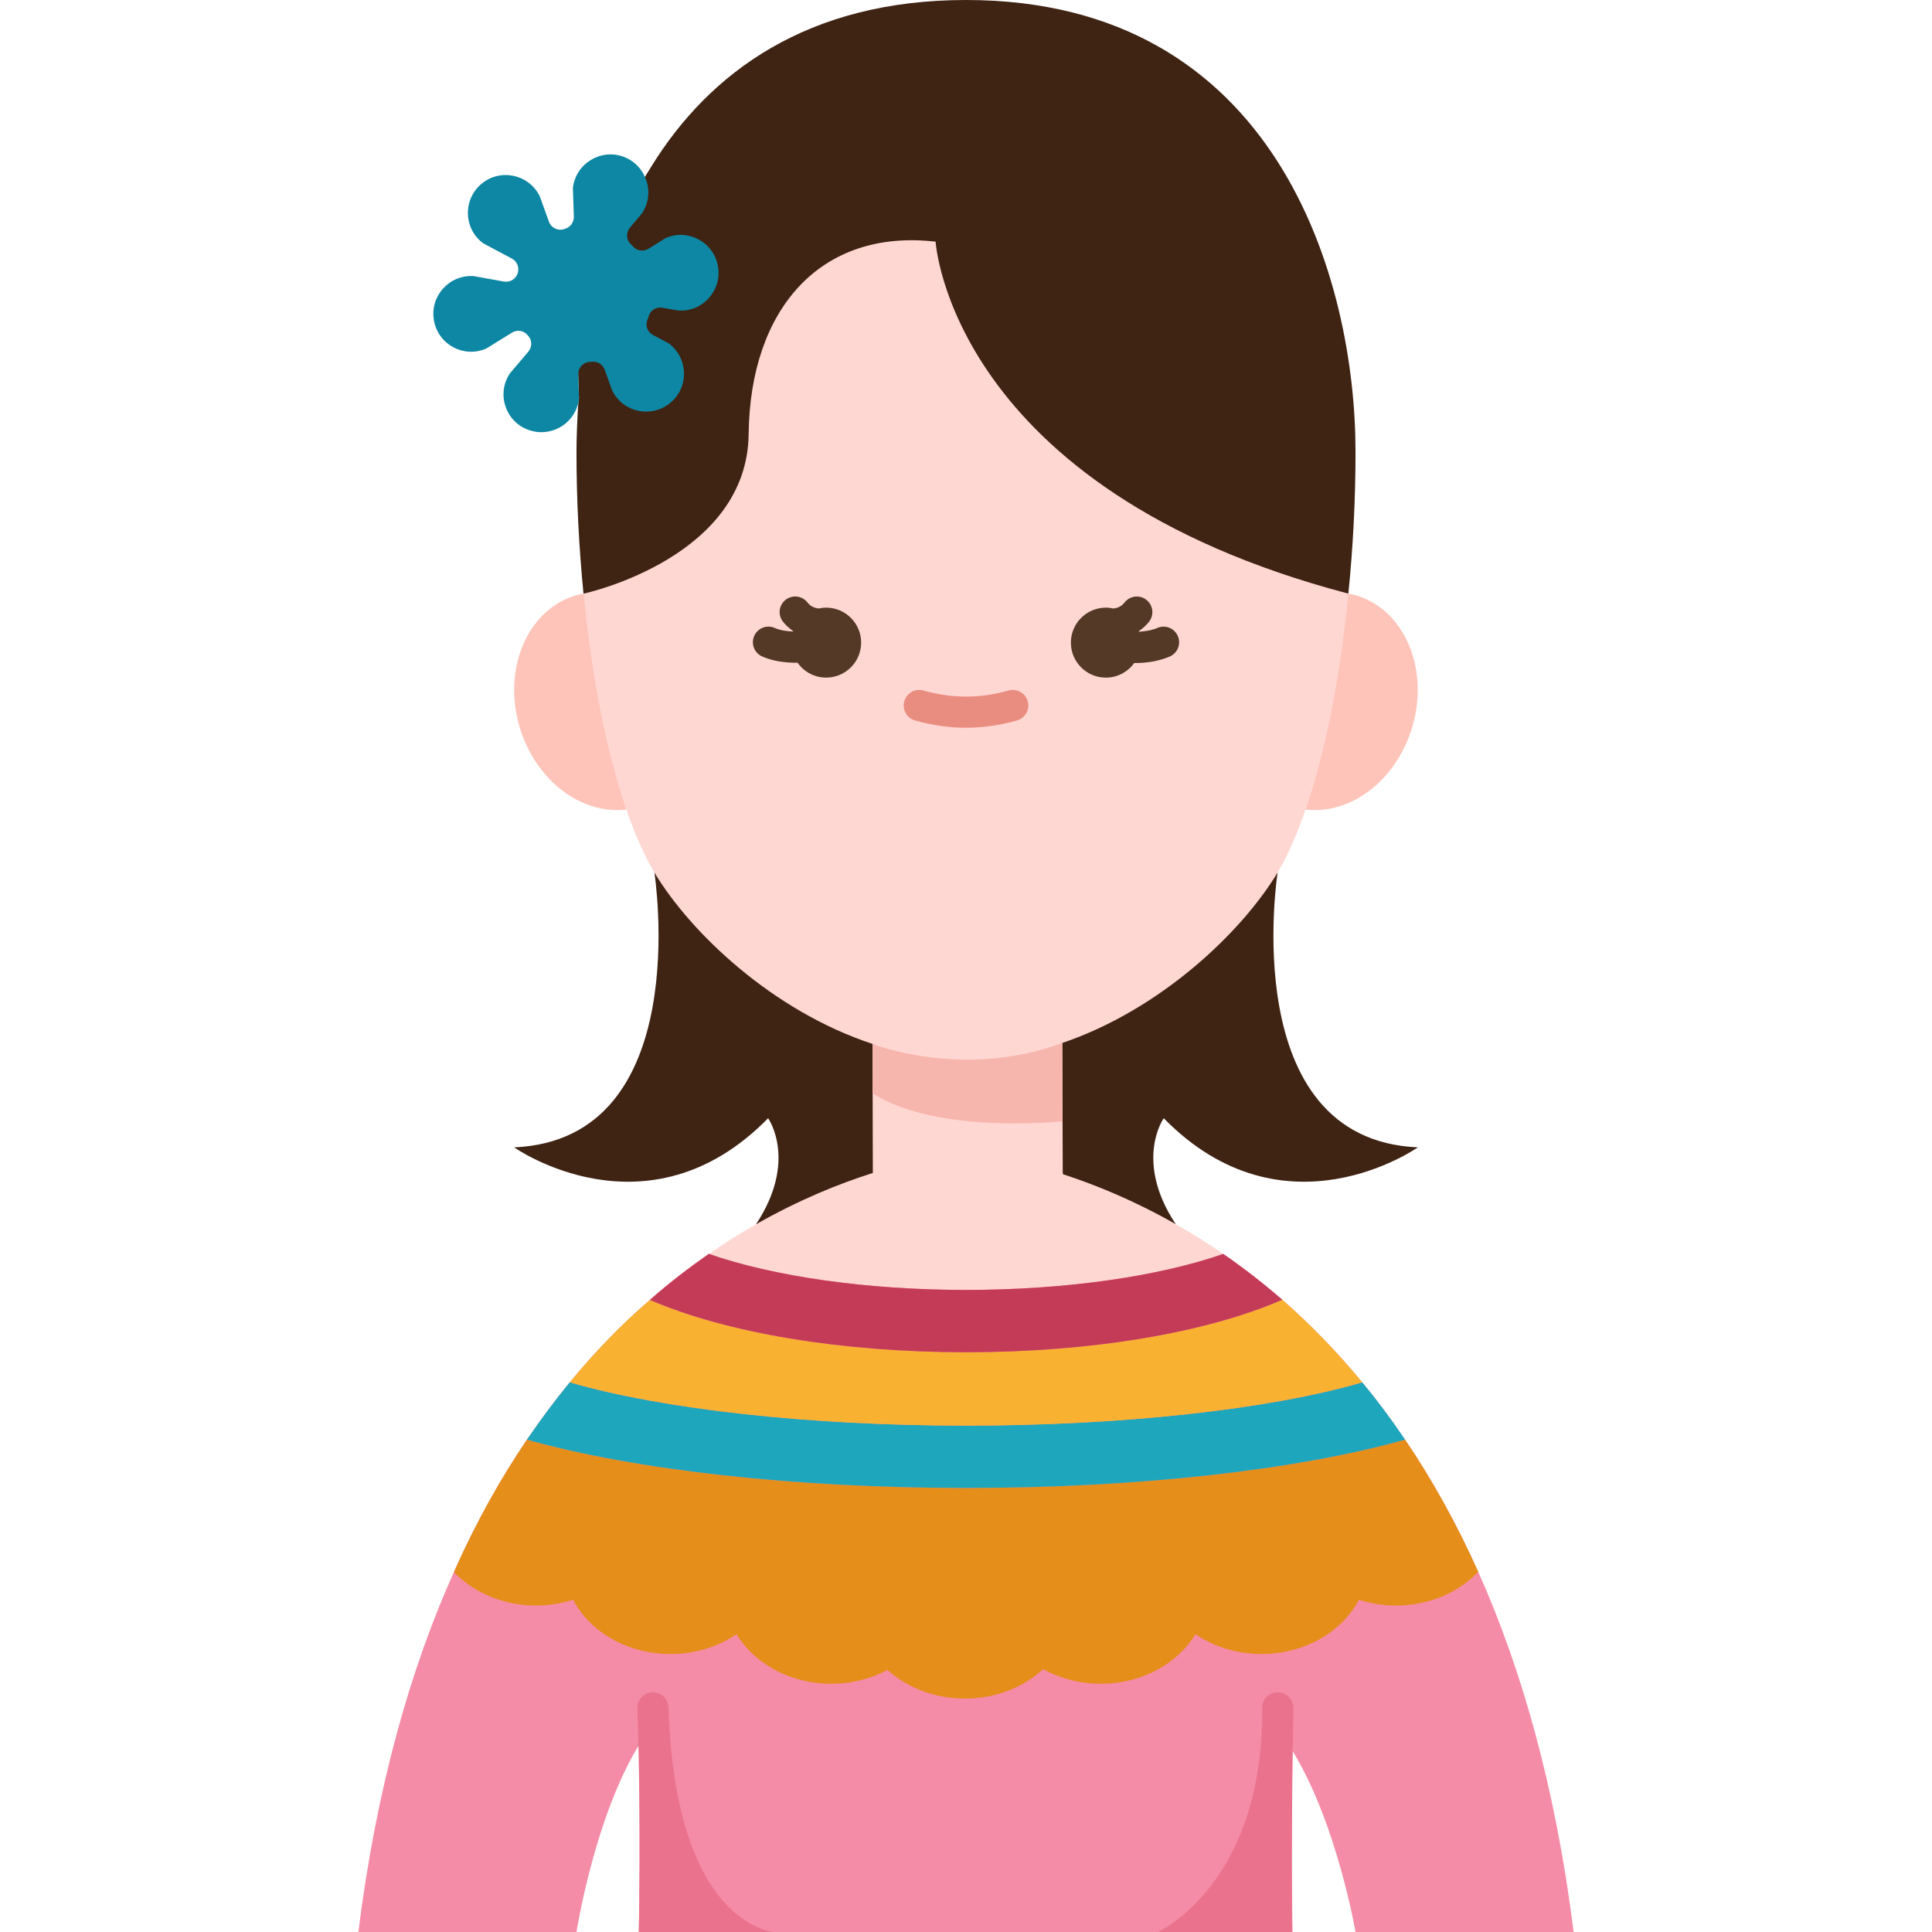 <svg id="Flat" enable-background="new 0 0 78 124" height="512" viewBox="0 0 78 124" width="512" xmlns="http://www.w3.org/2000/svg"><g><path d="m52.46 78.57c-2.7-4.08-.77-6.8-.77-6.8 7.75 7.91 16.31 1.87 16.31 1.87-11.7-.51-9-17.64-9-17.64h-40s2.69 17.13-9 17.64c0 0 8.55 6.04 16.3-1.87 0 0 1.93 2.72-.78 6.81z" fill="#3f2313"/><path d="m71.88 100.89c-1.43-3.19-3.02-6.01-4.7-8.49-.89-1.32-1.81-2.55-2.75-3.68-1.67-2.03-3.4-3.78-5.13-5.3-1.27-1.1-2.54-2.08-3.79-2.94-4.872 0-27.404 0-33.01 0h-.01c-1.25.87-2.52 1.84-3.78 2.95-1.74 1.5-3.47 3.26-5.14 5.29-.93 1.13-1.85 2.36-2.75 3.68-1.68 2.48-3.27 5.3-4.69 8.5-2.77 6.17-4.96 13.77-6.13 23.1h14s1.15-7.34 4-11.98c.1 6.72 0 11.98 0 11.98h21 20.96s-.1-5.08-.01-11.63c.01.02.03.05.05.08 2.82 4.64 4 11.55 4 11.55h14c-1.17-9.34-3.36-16.93-6.12-23.11z" fill="#f48ca7"/><path d="m17.2 51.96c-2.7.32-5.51-1.6-6.68-4.78-1.35-3.67.01-7.63 3.03-8.83.3-.12.6-.2.9-.25h.01c2.13 4.924 2.841 9.862 2.74 13.86z" fill="#fec4b9"/><path d="m64.44 38.35c3.03 1.2 4.38 5.16 3.03 8.83-1.17 3.18-3.97 5.1-6.67 4.78-.049-3.681.671-8.561 2.74-13.86.3.05.61.13.9.25z" fill="#fec4b9"/><path d="m45.18 66.94.03 8.36.03.07c2.09.68 4.57 1.69 7.22 3.2.01 0 .01.01.01.01.99.55 2.01 1.19 3.04 1.9-4.16 1.45-10.15 2.31-16.51 2.31s-12.33-.86-16.5-2.31c1.02-.71 2.03-1.34 3.02-1.9 2.77-1.58 5.36-2.62 7.51-3.3l-.01-.03-.02-8.25z" fill="#ffd7d2"/><path d="m71.88 100.89h-.01c-.95 1-2.29 1.74-3.86 2.03-1.32.24-2.62.13-3.79-.24-.88 1.66-2.61 2.94-4.82 3.35-2.07.38-4.13-.09-5.67-1.14-.93 1.51-2.58 2.66-4.65 3.05-1.84.33-3.66 0-5.13-.81-1.26 1.16-3.04 1.89-5.02 1.89-1.95 0-3.72-.71-4.97-1.84-1.45.77-3.24 1.09-5.04.76-2.07-.39-3.72-1.54-4.65-3.05-1.54 1.05-3.6 1.52-5.67 1.14-2.21-.41-3.94-1.69-4.82-3.35-1.17.37-2.47.48-3.79.24-1.57-.29-2.9-1.03-3.86-2.02 1.42-3.2 3.01-6.02 4.69-8.5 7 1.96 17.18 3.1 28.18 3.1 11.01 0 21.18-1.14 28.18-3.1 1.68 2.48 3.27 5.3 4.7 8.49z" fill="#e58e1a"/><path d="m64.43 88.72c.94 1.13 1.86 2.36 2.75 3.68-7 1.96-17.17 3.1-28.18 3.1-11 0-21.18-1.14-28.18-3.1.9-1.32 1.82-2.55 2.75-3.68 5.96 1.73 15.37 2.78 25.43 2.78 10.05 0 19.44-1.04 25.41-2.77z" fill="#1ea6bc"/><path d="m64.43 88.72-.02.01c-5.97 1.73-15.36 2.77-25.41 2.77-10.06 0-19.47-1.05-25.43-2.78 1.67-2.03 3.4-3.79 5.14-5.29 4.9 2.12 12.28 3.36 20.29 3.36 8.02 0 15.4-1.24 20.3-3.37 1.73 1.52 3.46 3.27 5.13 5.3z" fill="#f9b132"/><path d="m15.851 15.419c.49-.73 2.969-4.759 2.969-4.759 3.73-6.02 10.02-10.66 20.18-10.66 20 0 25 18 25 29 0 3.08-.16 6.16-.46 9.1h-49.08-.01c-.29-2.94-.45-6.02-.45-9.1 0-.88.05-2.2.12-3.16.02-.08.03-.17.04-.26l-.05-1.54c-.11-2.487 1.741-8.621 1.741-8.621z" fill="#3f2313"/><path d="m63.54 38.1c-.51 5.3-1.47 10.18-2.74 13.86h-.01c-.54 1.59-1.14 2.96-1.79 4.04-2.29 3.81-7.49 8.79-13.82 10.94-1.97.67-4.05 1.06-6.18 1.06-2.07 0-4.09-.37-6-1-6.42-2.11-11.69-7.15-14-11-.65-1.08-1.25-2.45-1.8-4.04-1.27-3.68-2.23-8.56-2.74-13.86.42-.09 10.51-2.41 10.59-10.25.09-8 4.6-13.19 12-12.34 0 0 .95 15.87 26.49 22.59z" fill="#ffd7d2"/><path d="m55.51 80.48c1.25.86 2.52 1.84 3.79 2.94-4.9 2.13-12.28 3.37-20.3 3.37-8.01 0-15.39-1.24-20.29-3.36 1.26-1.11 2.53-2.08 3.78-2.95h.01c4.17 1.45 10.14 2.31 16.5 2.31s12.35-.86 16.51-2.31z" fill="#c43b58"/><path d="m23.08 17.09c.27 1.55-.98 2.95-2.55 2.84l-1.01-.18c-.37-.07-.75.14-.87.5-.03.1-.06.2-.1.29-.15.36.01.78.36.96l1 .53c1.27.94 1.33 2.81.12 3.82s-3.04.63-3.74-.79l-.48-1.33c-.12-.34-.46-.55-.81-.51l-.18.01c-.42.04-.73.4-.71.81l.05 1.54c-.01.09-.02.18-.04.26-.24 1.07-1.16 1.82-2.2 1.89-.33.03-.67-.02-1.01-.14-1.48-.54-2.06-2.32-1.18-3.63l1.18-1.39c.23-.28.25-.68.03-.97-.01-.01-.03-.03-.04-.04-.24-.34-.69-.43-1.04-.21l-1.65 1.02c-1.44.63-3.09-.25-3.36-1.81-.27-1.55.98-2.94 2.55-2.84l1.94.35c.39.07.77-.16.89-.54 0 0 0 0 0-.01.11-.36-.04-.74-.37-.92l-1.84-.98c-.57-.41-.89-1.02-.97-1.64-.1-.79.18-1.62.85-2.18 1.21-1.01 3.04-.62 3.74.79l.59 1.63c.14.4.56.61.96.49l.09-.03c.34-.11.56-.42.55-.78l-.06-1.83c.17-1.56 1.77-2.55 3.25-2.01.65.24 1.12.72 1.37 1.29.34.73.3 1.62-.19 2.35l-.77.91c-.26.31-.24.78.05 1.06.07.06.13.12.18.18.25.27.66.3.97.11l1.09-.68c1.44-.63 3.09.26 3.36 1.81z" fill="#0d87a3"/><path d="m33.002 67s5.796 2.306 12.18-.06l.006 5.025s-7.938.884-12.183-1.782z" fill="#f7b6ad"/><path d="m41.728 44.318c-1.834.52-3.621.52-5.455 0-.528-.153-1.083.157-1.234.689-.15.531.157 1.084.689 1.234 1.094.311 2.194.468 3.272.468s2.179-.157 3.272-.468c.532-.15.84-.703.689-1.234-.15-.531-.706-.841-1.233-.689z" fill="#ea8d81"/><path d="m26.574 124h-8.574c.003-.068.173-6.678-.092-14.343-.019-.551.404-1.017.954-1.041.553-.024 1.027.407 1.044.961.434 13.976 6.67 14.354 6.668 14.423z" fill="#ea728c"/><path d="m51.347 124h8.574c-.003-.068-.052-6.909.092-14.343.011-.551-.404-1.017-.954-1.041-.553-.024-1.048.407-1.044.961.083 11.426-6.67 14.354-6.668 14.423z" fill="#ea728c"/><g fill="#543927"><path d="m51.285 40.302c-.367.156-.782.222-1.185.241-.003-.011-.006-.021-.01-.032.245-.171.473-.367.665-.616.337-.438.254-1.065-.184-1.402s-1.065-.254-1.402.184c-.19.247-.44.344-.707.38-.156-.036-.318-.057-.485-.057-1.24 0-2.246 1.006-2.246 2.246s1.006 2.246 2.246 2.246c.752 0 1.413-.373 1.821-.94.022 0 .041.003.063.003.736 0 1.515-.118 2.211-.416.508-.217.743-.805.525-1.313s-.809-.745-1.312-.524z"/><path d="m30.023 39c-.167 0-.328.021-.484.055-.267-.036-.518-.133-.707-.38-.336-.437-.963-.521-1.402-.184-.438.337-.521.965-.184 1.402.192.249.42.444.665.615-.003.008-.005.015-.007.023-.423-.015-.846-.079-1.175-.225-.505-.229-1.096.002-1.32.506-.226.504.001 1.096.506 1.32.648.29 1.431.405 2.186.405.03 0 .058-.004.087-.005.406.578 1.075.958 1.836.958 1.24 0 2.246-1.006 2.246-2.246s-1.007-2.244-2.247-2.244z"/></g></g></svg>